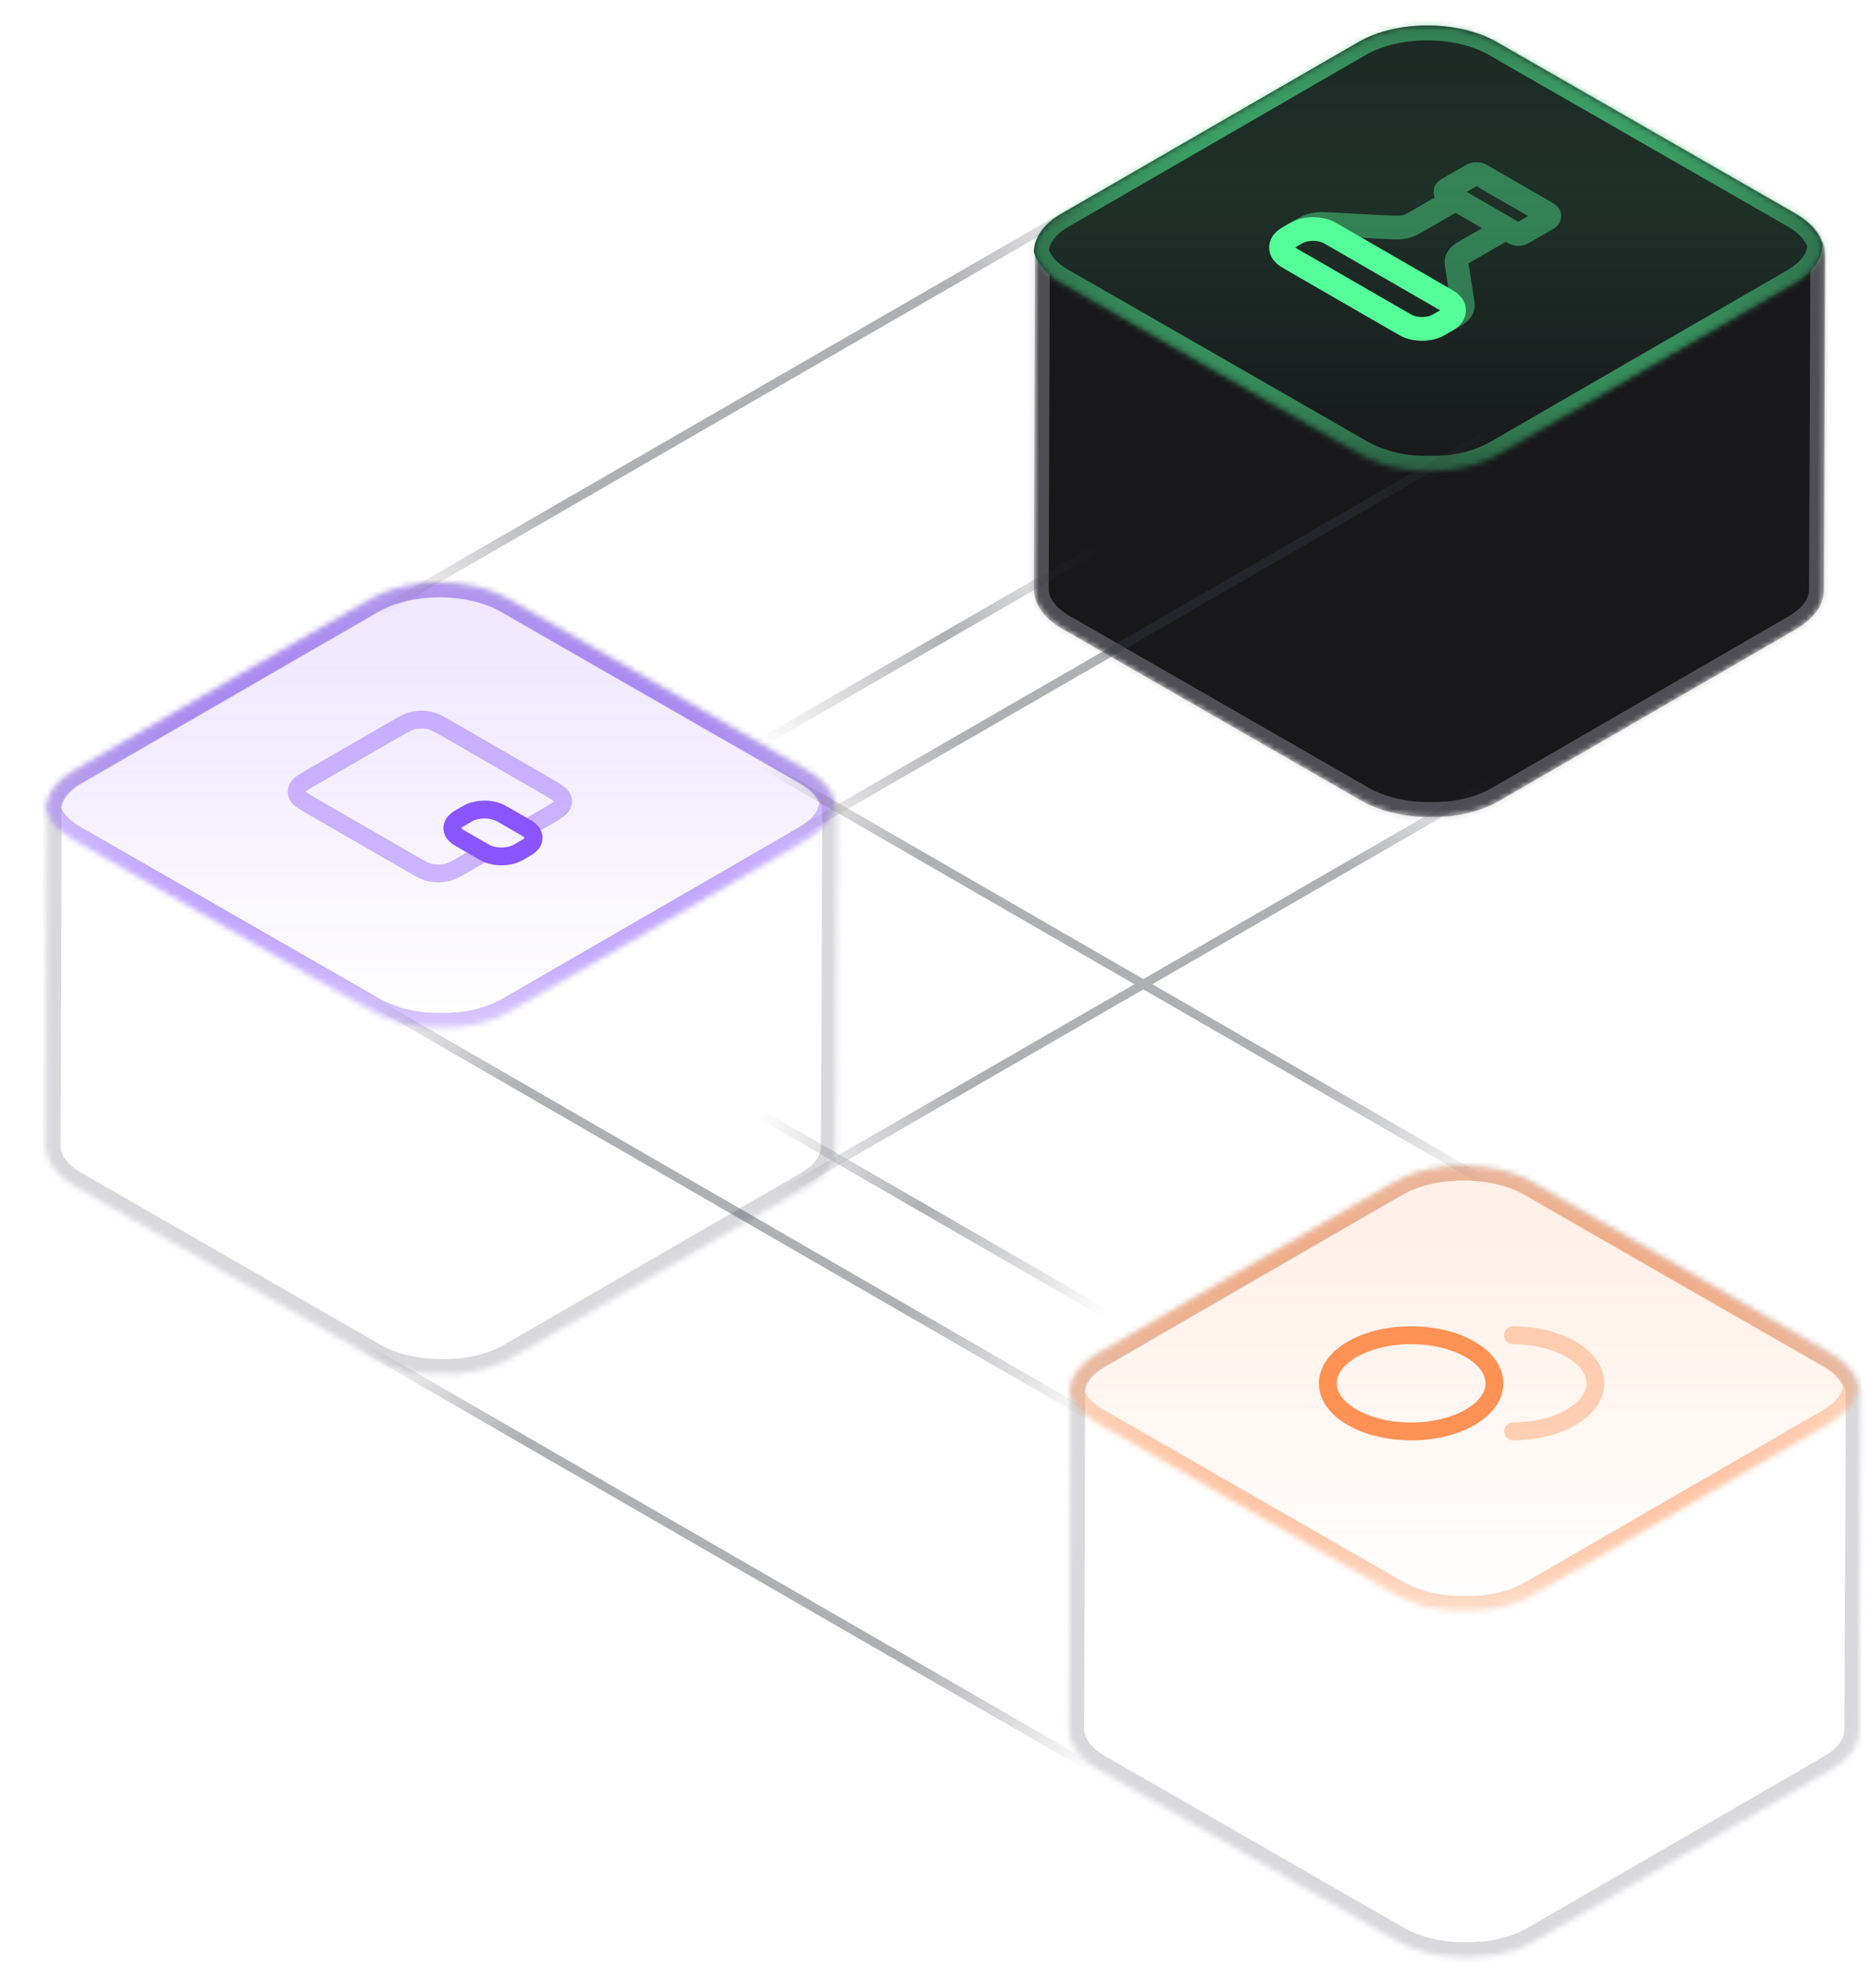 <svg width="333" height="355" viewBox="0 0 333 355" fill="none" xmlns="http://www.w3.org/2000/svg">
<g opacity="0.4">
<mask id="path-1-inside-1_434_122" fill="white">
<path d="M13.301 211.775C9.869 209.812 8.165 207.219 8.165 204.635L8.346 144.654C8.338 142.086 10.018 139.532 13.395 137.584L66.386 106.946C73.155 103.018 84.165 103.018 90.974 106.946L144.31 137.584C147.954 139.705 149.643 142.463 149.407 145.204C149.413 145.143 149.424 145.066 149.436 144.986C149.455 144.853 149.477 144.709 149.477 144.606L149.226 204.776V204.933C149.226 204.998 149.219 205.044 149.21 205.102C149.203 205.149 149.194 205.205 149.187 205.287C149.185 205.303 149.184 205.319 149.182 205.336L149.178 205.366L149.174 205.396C149.169 205.432 149.163 205.468 149.158 205.503C149.141 205.612 149.124 205.72 149.124 205.829C149.12 205.86 149.12 205.892 149.124 205.923C149.111 205.989 149.095 206.038 149.075 206.099C149.069 206.118 149.063 206.137 149.057 206.158L149.046 206.191C149.039 206.217 149.031 206.245 149.022 206.276C149.011 206.316 149.001 206.355 148.991 206.394C148.956 206.526 148.921 206.661 148.873 206.787C148.873 206.8 148.877 206.805 148.882 206.809C148.89 206.817 148.899 206.825 148.873 206.897C148.853 206.953 148.835 206.987 148.811 207.03C148.789 207.072 148.762 207.123 148.723 207.211C148.645 207.392 148.566 207.573 148.472 207.753C148.409 207.793 148.409 207.84 148.409 207.879C148.291 208.087 148.163 208.289 148.025 208.484L147.938 208.602L147.711 208.916L147.373 209.309L147.255 209.442C147.059 209.655 146.855 209.867 146.627 210.071L146.525 210.157L145.991 210.597C145.95 210.63 145.912 210.662 145.874 210.693C145.76 210.787 145.652 210.876 145.504 210.982C145.308 211.123 145.033 211.304 144.876 211.398C144.797 211.446 144.725 211.497 144.652 211.548C144.579 211.599 144.507 211.65 144.428 211.697L144.216 211.823L91.225 242.476C90.832 242.697 90.455 242.901 90.047 243.097L89.733 243.246C89.403 243.411 89.002 243.569 88.618 243.718L88.469 243.773C88.123 243.906 87.769 244.032 87.416 244.15L86.325 244.456L85.641 244.637C85.327 244.716 85.005 244.778 84.683 244.841C84.619 244.855 84.556 244.872 84.494 244.89C84.371 244.925 84.25 244.959 84.126 244.959H84.024C83.38 245.077 82.72 245.163 82.053 245.234H81.432L80.262 245.312H77.757L76.878 245.265H76.485L76.069 245.218C75.778 245.195 75.496 245.163 75.205 245.124C75.071 245.077 74.93 245.077 74.797 245.077L73.509 244.857L73.077 244.778C73.033 244.772 72.99 244.757 72.948 244.744C72.893 244.725 72.84 244.708 72.786 244.708C72.417 244.629 72.064 244.543 71.703 244.448L71.255 244.338L71.012 244.26L70.642 244.15C70.289 244.04 69.936 243.914 69.59 243.788L69.284 243.678L69.142 243.631L68.357 243.286L67.91 243.097C67.47 242.885 67.046 242.665 66.638 242.429L13.301 211.775Z"/>
</mask>
<path d="M13.301 211.775C9.869 209.812 8.165 207.219 8.165 204.635L8.346 144.654C8.338 142.086 10.018 139.532 13.395 137.584L66.386 106.946C73.155 103.018 84.165 103.018 90.974 106.946L144.31 137.584C147.954 139.705 149.643 142.463 149.407 145.204C149.413 145.143 149.424 145.066 149.436 144.986C149.455 144.853 149.477 144.709 149.477 144.606L149.226 204.776V204.933C149.226 204.998 149.219 205.044 149.21 205.102C149.203 205.149 149.194 205.205 149.187 205.287C149.185 205.303 149.184 205.319 149.182 205.336L149.178 205.366L149.174 205.396C149.169 205.432 149.163 205.468 149.158 205.503C149.141 205.612 149.124 205.72 149.124 205.829C149.12 205.86 149.12 205.892 149.124 205.923C149.111 205.989 149.095 206.038 149.075 206.099C149.069 206.118 149.063 206.137 149.057 206.158L149.046 206.191C149.039 206.217 149.031 206.245 149.022 206.276C149.011 206.316 149.001 206.355 148.991 206.394C148.956 206.526 148.921 206.661 148.873 206.787C148.873 206.8 148.877 206.805 148.882 206.809C148.89 206.817 148.899 206.825 148.873 206.897C148.853 206.953 148.835 206.987 148.811 207.03C148.789 207.072 148.762 207.123 148.723 207.211C148.645 207.392 148.566 207.573 148.472 207.753C148.409 207.793 148.409 207.84 148.409 207.879C148.291 208.087 148.163 208.289 148.025 208.484L147.938 208.602L147.711 208.916L147.373 209.309L147.255 209.442C147.059 209.655 146.855 209.867 146.627 210.071L146.525 210.157L145.991 210.597C145.95 210.63 145.912 210.662 145.874 210.693C145.76 210.787 145.652 210.876 145.504 210.982C145.308 211.123 145.033 211.304 144.876 211.398C144.797 211.446 144.725 211.497 144.652 211.548C144.579 211.599 144.507 211.65 144.428 211.697L144.216 211.823L91.225 242.476C90.832 242.697 90.455 242.901 90.047 243.097L89.733 243.246C89.403 243.411 89.002 243.569 88.618 243.718L88.469 243.773C88.123 243.906 87.769 244.032 87.416 244.15L86.325 244.456L85.641 244.637C85.327 244.716 85.005 244.778 84.683 244.841C84.619 244.855 84.556 244.872 84.494 244.89C84.371 244.925 84.25 244.959 84.126 244.959H84.024C83.38 245.077 82.72 245.163 82.053 245.234H81.432L80.262 245.312H77.757L76.878 245.265H76.485L76.069 245.218C75.778 245.195 75.496 245.163 75.205 245.124C75.071 245.077 74.93 245.077 74.797 245.077L73.509 244.857L73.077 244.778C73.033 244.772 72.99 244.757 72.948 244.744C72.893 244.725 72.84 244.708 72.786 244.708C72.417 244.629 72.064 244.543 71.703 244.448L71.255 244.338L71.012 244.26L70.642 244.15C70.289 244.04 69.936 243.914 69.59 243.788L69.284 243.678L69.142 243.631L68.357 243.286L67.91 243.097C67.47 242.885 67.046 242.665 66.638 242.429L13.301 211.775Z" stroke="#A0A0AB" stroke-width="5.312" mask="url(#path-1-inside-1_434_122)"/>
</g>
<mask id="path-2-inside-2_434_122" fill="white">
<path d="M13.065 149.963L66.402 180.589C66.81 180.825 67.234 181.045 67.674 181.249L68.122 181.445L68.907 181.791L69.048 181.838L69.355 181.948L70.407 182.309L70.752 182.45L70.996 182.529L71.443 182.639C71.805 182.733 72.158 182.819 72.527 182.898C72.621 182.898 72.716 182.953 72.818 182.969L73.249 183.047L74.168 183.204L74.537 183.267C74.671 183.267 74.812 183.267 74.946 183.314C75.236 183.314 75.519 183.385 75.81 183.408L76.226 183.455H76.618L77.498 183.503H77.938H79.72H80.003C80.396 183.503 80.788 183.503 81.173 183.424H81.652H81.793C82.461 183.353 83.121 183.267 83.764 183.149H83.867C84.055 183.149 84.236 183.071 84.424 183.031C84.746 182.969 85.068 182.906 85.382 182.827L86.065 182.647L86.961 182.395L87.157 182.34C87.51 182.223 87.864 182.097 88.209 181.963L88.359 181.908C88.743 181.759 89.144 181.602 89.474 181.429L89.788 181.28C90.196 181.092 90.589 180.888 90.966 180.668L143.957 150.041L144.169 149.916C144.326 149.814 144.459 149.712 144.616 149.617C144.774 149.523 145.048 149.343 145.245 149.201C145.441 149.06 145.567 148.942 145.732 148.816L146.266 148.377L146.368 148.29C146.595 148.086 146.8 147.874 146.996 147.662L147.114 147.529L147.451 147.136L147.679 146.822L147.765 146.704C147.904 146.509 148.032 146.307 148.15 146.099C148.15 146.099 148.15 146.013 148.213 145.974C148.307 145.793 148.386 145.612 148.464 145.432C148.543 145.251 148.574 145.228 148.614 145.118C148.653 145.008 148.614 145.047 148.614 145.008C148.676 144.843 148.716 144.67 148.763 144.497C148.81 144.325 148.841 144.262 148.865 144.144C148.861 144.113 148.861 144.081 148.865 144.05C148.865 143.869 148.912 143.688 148.928 143.508C148.943 143.327 148.967 143.272 148.967 143.154C148.425 141.113 146.792 139.142 144.051 137.571L90.714 106.945C83.906 103.018 72.896 103.018 66.127 106.945L13.136 137.571C9.885 139.409 8.22 141.906 8.165 144.411C8.715 146.445 10.34 148.4 13.065 149.963Z"/>
</mask>
<path d="M13.065 149.963L66.402 180.589C66.81 180.825 67.234 181.045 67.674 181.249L68.122 181.445L68.907 181.791L69.048 181.838L69.355 181.948L70.407 182.309L70.752 182.45L70.996 182.529L71.443 182.639C71.805 182.733 72.158 182.819 72.527 182.898C72.621 182.898 72.716 182.953 72.818 182.969L73.249 183.047L74.168 183.204L74.537 183.267C74.671 183.267 74.812 183.267 74.946 183.314C75.236 183.314 75.519 183.385 75.81 183.408L76.226 183.455H76.618L77.498 183.503H77.938H79.72H80.003C80.396 183.503 80.788 183.503 81.173 183.424H81.652H81.793C82.461 183.353 83.121 183.267 83.764 183.149H83.867C84.055 183.149 84.236 183.071 84.424 183.031C84.746 182.969 85.068 182.906 85.382 182.827L86.065 182.647L86.961 182.395L87.157 182.34C87.51 182.223 87.864 182.097 88.209 181.963L88.359 181.908C88.743 181.759 89.144 181.602 89.474 181.429L89.788 181.28C90.196 181.092 90.589 180.888 90.966 180.668L143.957 150.041L144.169 149.916C144.326 149.814 144.459 149.712 144.616 149.617C144.774 149.523 145.048 149.343 145.245 149.201C145.441 149.06 145.567 148.942 145.732 148.816L146.266 148.377L146.368 148.29C146.595 148.086 146.8 147.874 146.996 147.662L147.114 147.529L147.451 147.136L147.679 146.822L147.765 146.704C147.904 146.509 148.032 146.307 148.15 146.099C148.15 146.099 148.15 146.013 148.213 145.974C148.307 145.793 148.386 145.612 148.464 145.432C148.543 145.251 148.574 145.228 148.614 145.118C148.653 145.008 148.614 145.047 148.614 145.008C148.676 144.843 148.716 144.67 148.763 144.497C148.81 144.325 148.841 144.262 148.865 144.144C148.861 144.113 148.861 144.081 148.865 144.05C148.865 143.869 148.912 143.688 148.928 143.508C148.943 143.327 148.967 143.272 148.967 143.154C148.425 141.113 146.792 139.142 144.051 137.571L90.714 106.945C83.906 103.018 72.896 103.018 66.127 106.945L13.136 137.571C9.885 139.409 8.22 141.906 8.165 144.411C8.715 146.445 10.34 148.4 13.065 149.963Z" fill="url(#paint0_linear_434_122)" fill-opacity="0.15" stroke="url(#paint1_radial_434_122)" stroke-width="5.312" mask="url(#path-2-inside-2_434_122)"/>
<g clip-path="url(#clip0_434_122)">
<path opacity="0.4" d="M94.036 147.868L97.491 145.873C99.174 144.901 100.016 144.415 100.331 143.855C100.609 143.362 100.609 142.832 100.331 142.339C100.016 141.779 99.174 141.293 97.491 140.321L80.062 130.259C78.379 129.287 77.537 128.802 76.567 128.62C75.713 128.46 74.794 128.46 73.94 128.62C72.97 128.802 72.129 129.287 70.445 130.259L56.021 138.586C54.338 139.558 53.496 140.044 53.181 140.604C52.904 141.097 52.904 141.628 53.181 142.12C53.496 142.68 54.338 143.166 56.021 144.138L73.451 154.2C75.134 155.172 75.975 155.657 76.945 155.839C77.799 156 78.719 156 79.572 155.839C80.542 155.657 81.384 155.172 83.067 154.2L86.523 152.205" stroke="#8A54FE" stroke-width="3.188" stroke-linecap="round" stroke-linejoin="round"/>
<path d="M85.771 151.771C86.47 152.174 86.819 152.376 87.167 152.51C88.596 153.061 90.46 153.061 91.889 152.51C92.237 152.376 92.586 152.174 93.284 151.771C93.982 151.368 94.331 151.167 94.564 150.966C95.519 150.141 95.519 149.065 94.564 148.24C94.331 148.039 93.982 147.837 93.284 147.434L90.279 145.699C89.581 145.296 89.232 145.095 88.884 144.96C87.455 144.409 85.591 144.409 84.162 144.96C83.814 145.095 83.465 145.296 82.766 145.699C82.068 146.102 81.719 146.304 81.487 146.505C80.532 147.33 80.532 148.406 81.487 149.231C81.719 149.432 82.068 149.633 82.766 150.036L85.771 151.771Z" stroke="#8A54FE" stroke-width="3.188" stroke-linecap="round" stroke-linejoin="round"/>
</g>
<mask id="path-5-inside-3_434_122" fill="white">
<path d="M189.736 112.325C186.304 110.362 184.6 107.769 184.6 105.185L184.781 45.204C184.773 42.636 186.453 40.082 189.83 38.134L242.821 7.496C249.59 3.568 260.6 3.568 267.409 7.496L320.745 38.134C324.389 40.255 326.078 43.013 325.842 45.754C325.848 45.693 325.859 45.617 325.871 45.536C325.89 45.403 325.912 45.259 325.912 45.156L325.661 105.326V105.483C325.661 105.548 325.654 105.594 325.645 105.651C325.638 105.699 325.629 105.755 325.622 105.837C325.621 105.853 325.619 105.869 325.617 105.886L325.613 105.916L325.609 105.946C325.604 105.982 325.599 106.018 325.593 106.053C325.576 106.162 325.559 106.27 325.559 106.379C325.555 106.41 325.555 106.442 325.559 106.473C325.546 106.539 325.53 106.588 325.51 106.649C325.504 106.668 325.498 106.687 325.492 106.708L325.481 106.741C325.474 106.767 325.466 106.795 325.457 106.826C325.446 106.866 325.436 106.905 325.426 106.944C325.391 107.076 325.356 107.211 325.308 107.337C325.308 107.35 325.312 107.355 325.317 107.359C325.325 107.367 325.334 107.375 325.308 107.447C325.288 107.503 325.27 107.537 325.247 107.58C325.224 107.622 325.197 107.673 325.159 107.761C325.08 107.942 325.001 108.123 324.907 108.303C324.844 108.343 324.844 108.39 324.844 108.429C324.726 108.637 324.598 108.839 324.46 109.034L324.373 109.152L324.146 109.466L323.808 109.859L323.69 109.992C323.494 110.204 323.29 110.417 323.062 110.621L322.96 110.707L322.426 111.147C322.385 111.18 322.347 111.212 322.309 111.243C322.195 111.337 322.087 111.426 321.939 111.532C321.743 111.673 321.468 111.854 321.311 111.948C321.232 111.996 321.16 112.047 321.087 112.098C321.014 112.149 320.942 112.2 320.863 112.247L320.651 112.373L267.66 143.026C267.267 143.247 266.89 143.451 266.482 143.647L266.168 143.796C265.838 143.961 265.437 144.119 265.053 144.268L264.904 144.323C264.558 144.456 264.205 144.582 263.851 144.7L262.76 145.006L262.076 145.187C261.762 145.266 261.44 145.328 261.118 145.391C261.054 145.404 260.991 145.422 260.929 145.44C260.806 145.475 260.685 145.509 260.561 145.509H260.459C259.815 145.627 259.155 145.713 258.488 145.784H257.867L256.697 145.862H254.192L253.313 145.815H252.92L252.504 145.768C252.213 145.745 251.931 145.713 251.64 145.674C251.506 145.627 251.365 145.627 251.232 145.627L249.944 145.407L249.512 145.328C249.468 145.322 249.425 145.307 249.383 145.294C249.328 145.275 249.275 145.258 249.221 145.258C248.852 145.179 248.499 145.093 248.138 144.998L247.69 144.888L247.447 144.81L247.077 144.7C246.724 144.59 246.371 144.464 246.025 144.338L245.719 144.228L245.578 144.181L244.792 143.836L244.345 143.647C243.905 143.435 243.481 143.215 243.073 142.979L189.736 112.325Z"/>
</mask>
<path d="M189.736 112.325C186.304 110.362 184.6 107.769 184.6 105.185L184.781 45.204C184.773 42.636 186.453 40.082 189.83 38.134L242.821 7.496C249.59 3.568 260.6 3.568 267.409 7.496L320.745 38.134C324.389 40.255 326.078 43.013 325.842 45.754C325.848 45.693 325.859 45.617 325.871 45.536C325.89 45.403 325.912 45.259 325.912 45.156L325.661 105.326V105.483C325.661 105.548 325.654 105.594 325.645 105.651C325.638 105.699 325.629 105.755 325.622 105.837C325.621 105.853 325.619 105.869 325.617 105.886L325.613 105.916L325.609 105.946C325.604 105.982 325.599 106.018 325.593 106.053C325.576 106.162 325.559 106.27 325.559 106.379C325.555 106.41 325.555 106.442 325.559 106.473C325.546 106.539 325.53 106.588 325.51 106.649C325.504 106.668 325.498 106.687 325.492 106.708L325.481 106.741C325.474 106.767 325.466 106.795 325.457 106.826C325.446 106.866 325.436 106.905 325.426 106.944C325.391 107.076 325.356 107.211 325.308 107.337C325.308 107.35 325.312 107.355 325.317 107.359C325.325 107.367 325.334 107.375 325.308 107.447C325.288 107.503 325.27 107.537 325.247 107.58C325.224 107.622 325.197 107.673 325.159 107.761C325.08 107.942 325.001 108.123 324.907 108.303C324.844 108.343 324.844 108.39 324.844 108.429C324.726 108.637 324.598 108.839 324.46 109.034L324.373 109.152L324.146 109.466L323.808 109.859L323.69 109.992C323.494 110.204 323.29 110.417 323.062 110.621L322.96 110.707L322.426 111.147C322.385 111.18 322.347 111.212 322.309 111.243C322.195 111.337 322.087 111.426 321.939 111.532C321.743 111.673 321.468 111.854 321.311 111.948C321.232 111.996 321.16 112.047 321.087 112.098C321.014 112.149 320.942 112.2 320.863 112.247L320.651 112.373L267.66 143.026C267.267 143.247 266.89 143.451 266.482 143.647L266.168 143.796C265.838 143.961 265.437 144.119 265.053 144.268L264.904 144.323C264.558 144.456 264.205 144.582 263.851 144.7L262.76 145.006L262.076 145.187C261.762 145.266 261.44 145.328 261.118 145.391C261.054 145.404 260.991 145.422 260.929 145.44C260.806 145.475 260.685 145.509 260.561 145.509H260.459C259.815 145.627 259.155 145.713 258.488 145.784H257.867L256.697 145.862H254.192L253.313 145.815H252.92L252.504 145.768C252.213 145.745 251.931 145.713 251.64 145.674C251.506 145.627 251.365 145.627 251.232 145.627L249.944 145.407L249.512 145.328C249.468 145.322 249.425 145.307 249.383 145.294C249.328 145.275 249.275 145.258 249.221 145.258C248.852 145.179 248.499 145.093 248.138 144.998L247.69 144.888L247.447 144.81L247.077 144.7C246.724 144.59 246.371 144.464 246.025 144.338L245.719 144.228L245.578 144.181L244.792 143.836L244.345 143.647C243.905 143.435 243.481 143.215 243.073 142.979L189.736 112.325Z" fill="#18181B" stroke="#A0A0AB" stroke-opacity="0.4" stroke-width="5.312" mask="url(#path-5-inside-3_434_122)"/>
<mask id="path-6-inside-4_434_122" fill="white">
<path d="M189.5 50.513L242.837 81.139C243.245 81.375 243.669 81.595 244.109 81.799L244.557 81.995L245.342 82.341L245.483 82.388L245.79 82.498L246.842 82.859L247.187 83L247.431 83.079L247.878 83.189C248.24 83.283 248.593 83.369 248.962 83.448C249.056 83.448 249.151 83.503 249.253 83.519L249.685 83.597L250.603 83.754L250.972 83.817C251.106 83.817 251.247 83.817 251.381 83.864C251.671 83.864 251.954 83.935 252.245 83.958L252.661 84.005H253.053L253.933 84.052H254.373H256.155H256.438C256.831 84.052 257.223 84.052 257.608 83.974H258.087H258.229C258.896 83.903 259.556 83.817 260.2 83.699H260.302C260.49 83.699 260.671 83.621 260.859 83.581C261.181 83.519 261.503 83.456 261.817 83.377L262.501 83.197L263.396 82.945L263.592 82.89C263.945 82.772 264.299 82.647 264.644 82.513L264.794 82.458C265.178 82.309 265.579 82.152 265.909 81.979L266.223 81.83C266.631 81.642 267.024 81.438 267.401 81.218L320.392 50.591L320.604 50.466C320.761 50.364 320.894 50.262 321.052 50.167C321.209 50.073 321.483 49.892 321.68 49.751C321.876 49.61 322.002 49.492 322.167 49.366L322.701 48.927L322.803 48.84C323.03 48.636 323.235 48.424 323.431 48.212L323.549 48.078L323.886 47.686L324.114 47.372L324.201 47.254C324.339 47.059 324.467 46.857 324.585 46.649C324.585 46.649 324.585 46.563 324.648 46.524C324.742 46.343 324.821 46.162 324.899 45.982C324.978 45.801 325.009 45.778 325.049 45.668C325.088 45.558 325.049 45.597 325.049 45.558C325.111 45.393 325.151 45.22 325.198 45.047C325.245 44.874 325.276 44.812 325.3 44.694C325.296 44.663 325.296 44.631 325.3 44.6C325.3 44.419 325.347 44.238 325.363 44.058C325.378 43.877 325.402 43.822 325.402 43.704C324.86 41.663 323.227 39.692 320.486 38.121L267.149 7.495C260.341 3.568 249.331 3.568 242.562 7.495L189.571 38.121C186.32 39.959 184.655 42.456 184.6 44.961C185.15 46.995 186.775 48.95 189.5 50.513Z"/>
</mask>
<path d="M189.5 50.513L242.837 81.139C243.245 81.375 243.669 81.595 244.109 81.799L244.557 81.995L245.342 82.341L245.483 82.388L245.79 82.498L246.842 82.859L247.187 83L247.431 83.079L247.878 83.189C248.24 83.283 248.593 83.369 248.962 83.448C249.056 83.448 249.151 83.503 249.253 83.519L249.685 83.597L250.603 83.754L250.972 83.817C251.106 83.817 251.247 83.817 251.381 83.864C251.671 83.864 251.954 83.935 252.245 83.958L252.661 84.005H253.053L253.933 84.052H254.373H256.155H256.438C256.831 84.052 257.223 84.052 257.608 83.974H258.087H258.229C258.896 83.903 259.556 83.817 260.2 83.699H260.302C260.49 83.699 260.671 83.621 260.859 83.581C261.181 83.519 261.503 83.456 261.817 83.377L262.501 83.197L263.396 82.945L263.592 82.89C263.945 82.772 264.299 82.647 264.644 82.513L264.794 82.458C265.178 82.309 265.579 82.152 265.909 81.979L266.223 81.83C266.631 81.642 267.024 81.438 267.401 81.218L320.392 50.591L320.604 50.466C320.761 50.364 320.894 50.262 321.052 50.167C321.209 50.073 321.483 49.892 321.68 49.751C321.876 49.61 322.002 49.492 322.167 49.366L322.701 48.927L322.803 48.84C323.03 48.636 323.235 48.424 323.431 48.212L323.549 48.078L323.886 47.686L324.114 47.372L324.201 47.254C324.339 47.059 324.467 46.857 324.585 46.649C324.585 46.649 324.585 46.563 324.648 46.524C324.742 46.343 324.821 46.162 324.899 45.982C324.978 45.801 325.009 45.778 325.049 45.668C325.088 45.558 325.049 45.597 325.049 45.558C325.111 45.393 325.151 45.22 325.198 45.047C325.245 44.874 325.276 44.812 325.3 44.694C325.296 44.663 325.296 44.631 325.3 44.6C325.3 44.419 325.347 44.238 325.363 44.058C325.378 43.877 325.402 43.822 325.402 43.704C324.86 41.663 323.227 39.692 320.486 38.121L267.149 7.495C260.341 3.568 249.331 3.568 242.562 7.495L189.571 38.121C186.32 39.959 184.655 42.456 184.6 44.961C185.15 46.995 186.775 48.95 189.5 50.513Z" fill="#18181B"/>
<path d="M189.5 50.513L242.837 81.139C243.245 81.375 243.669 81.595 244.109 81.799L244.557 81.995L245.342 82.341L245.483 82.388L245.79 82.498L246.842 82.859L247.187 83L247.431 83.079L247.878 83.189C248.24 83.283 248.593 83.369 248.962 83.448C249.056 83.448 249.151 83.503 249.253 83.519L249.685 83.597L250.603 83.754L250.972 83.817C251.106 83.817 251.247 83.817 251.381 83.864C251.671 83.864 251.954 83.935 252.245 83.958L252.661 84.005H253.053L253.933 84.052H254.373H256.155H256.438C256.831 84.052 257.223 84.052 257.608 83.974H258.087H258.229C258.896 83.903 259.556 83.817 260.2 83.699H260.302C260.49 83.699 260.671 83.621 260.859 83.581C261.181 83.519 261.503 83.456 261.817 83.377L262.501 83.197L263.396 82.945L263.592 82.89C263.945 82.772 264.299 82.647 264.644 82.513L264.794 82.458C265.178 82.309 265.579 82.152 265.909 81.979L266.223 81.83C266.631 81.642 267.024 81.438 267.401 81.218L320.392 50.591L320.604 50.466C320.761 50.364 320.894 50.262 321.052 50.167C321.209 50.073 321.483 49.892 321.68 49.751C321.876 49.61 322.002 49.492 322.167 49.366L322.701 48.927L322.803 48.84C323.03 48.636 323.235 48.424 323.431 48.212L323.549 48.078L323.886 47.686L324.114 47.372L324.201 47.254C324.339 47.059 324.467 46.857 324.585 46.649C324.585 46.649 324.585 46.563 324.648 46.524C324.742 46.343 324.821 46.162 324.899 45.982C324.978 45.801 325.009 45.778 325.049 45.668C325.088 45.558 325.049 45.597 325.049 45.558C325.111 45.393 325.151 45.22 325.198 45.047C325.245 44.874 325.276 44.812 325.3 44.694C325.296 44.663 325.296 44.631 325.3 44.6C325.3 44.419 325.347 44.238 325.363 44.058C325.378 43.877 325.402 43.822 325.402 43.704C324.86 41.663 323.227 39.692 320.486 38.121L267.149 7.495C260.341 3.568 249.331 3.568 242.562 7.495L189.571 38.121C186.32 39.959 184.655 42.456 184.6 44.961C185.15 46.995 186.775 48.95 189.5 50.513Z" fill="url(#paint2_linear_434_122)" fill-opacity="0.15"/>
<path d="M189.5 50.513L242.837 81.139C243.245 81.375 243.669 81.595 244.109 81.799L244.557 81.995L245.342 82.341L245.483 82.388L245.79 82.498L246.842 82.859L247.187 83L247.431 83.079L247.878 83.189C248.24 83.283 248.593 83.369 248.962 83.448C249.056 83.448 249.151 83.503 249.253 83.519L249.685 83.597L250.603 83.754L250.972 83.817C251.106 83.817 251.247 83.817 251.381 83.864C251.671 83.864 251.954 83.935 252.245 83.958L252.661 84.005H253.053L253.933 84.052H254.373H256.155H256.438C256.831 84.052 257.223 84.052 257.608 83.974H258.087H258.229C258.896 83.903 259.556 83.817 260.2 83.699H260.302C260.49 83.699 260.671 83.621 260.859 83.581C261.181 83.519 261.503 83.456 261.817 83.377L262.501 83.197L263.396 82.945L263.592 82.89C263.945 82.772 264.299 82.647 264.644 82.513L264.794 82.458C265.178 82.309 265.579 82.152 265.909 81.979L266.223 81.83C266.631 81.642 267.024 81.438 267.401 81.218L320.392 50.591L320.604 50.466C320.761 50.364 320.894 50.262 321.052 50.167C321.209 50.073 321.483 49.892 321.68 49.751C321.876 49.61 322.002 49.492 322.167 49.366L322.701 48.927L322.803 48.84C323.03 48.636 323.235 48.424 323.431 48.212L323.549 48.078L323.886 47.686L324.114 47.372L324.201 47.254C324.339 47.059 324.467 46.857 324.585 46.649C324.585 46.649 324.585 46.563 324.648 46.524C324.742 46.343 324.821 46.162 324.899 45.982C324.978 45.801 325.009 45.778 325.049 45.668C325.088 45.558 325.049 45.597 325.049 45.558C325.111 45.393 325.151 45.22 325.198 45.047C325.245 44.874 325.276 44.812 325.3 44.694C325.296 44.663 325.296 44.631 325.3 44.6C325.3 44.419 325.347 44.238 325.363 44.058C325.378 43.877 325.402 43.822 325.402 43.704C324.86 41.663 323.227 39.692 320.486 38.121L267.149 7.495C260.341 3.568 249.331 3.568 242.562 7.495L189.571 38.121C186.32 39.959 184.655 42.456 184.6 44.961C185.15 46.995 186.775 48.95 189.5 50.513Z" stroke="url(#paint3_radial_434_122)" stroke-width="5.312" mask="url(#path-6-inside-4_434_122)"/>
<g clip-path="url(#clip1_434_122)">
<path opacity="0.4" d="M259.885 35.562L253.154 39.447C252.33 39.923 251.918 40.161 251.434 40.322C251.005 40.465 250.535 40.563 250.047 40.612C249.497 40.667 248.917 40.637 247.756 40.576L237.62 40.044C236.46 39.983 235.88 39.953 235.329 40.008C234.841 40.057 234.372 40.155 233.943 40.297C233.458 40.459 233.046 40.696 232.222 41.172L231.772 41.432C230.097 42.399 229.26 42.883 228.946 43.44C228.67 43.93 228.67 44.459 228.946 44.949C229.26 45.507 230.097 45.99 231.772 46.957L249.118 56.971C250.793 57.938 251.631 58.422 252.597 58.603C253.446 58.762 254.361 58.762 255.211 58.603C256.176 58.422 257.014 57.938 258.689 56.971L259.139 56.711C259.963 56.236 260.375 55.998 260.654 55.718C260.901 55.47 261.071 55.199 261.156 54.918C261.252 54.6 261.199 54.265 261.094 53.595L260.172 47.743C260.067 47.074 260.014 46.739 260.11 46.421C260.195 46.139 260.364 45.868 260.612 45.62C260.891 45.341 261.303 45.103 262.126 44.627L268.857 40.741M258.838 34.957L269.904 41.346C270.323 41.587 270.532 41.708 270.774 41.754C270.986 41.794 271.215 41.794 271.427 41.754C271.669 41.708 271.878 41.587 272.297 41.346L275.886 39.274C276.304 39.032 276.514 38.911 276.592 38.772C276.661 38.649 276.661 38.517 276.592 38.395C276.514 38.255 276.304 38.134 275.886 37.893L264.82 31.504C264.401 31.263 264.192 31.142 263.95 31.096C263.738 31.057 263.509 31.057 263.297 31.096C263.055 31.142 262.846 31.263 262.427 31.504L258.838 33.576C258.42 33.818 258.21 33.939 258.132 34.078C258.063 34.201 258.063 34.333 258.132 34.455C258.21 34.595 258.42 34.716 258.838 34.957Z" stroke="#54FE98" stroke-width="4.23" stroke-linecap="round" stroke-linejoin="round"/>
<path d="M257.642 53.259L238.202 42.036C237.507 41.635 237.16 41.435 236.814 41.301C235.391 40.752 233.536 40.752 232.114 41.301C231.768 41.435 231.42 41.635 230.725 42.036C230.031 42.437 229.683 42.638 229.452 42.838C228.501 43.659 228.501 44.73 229.452 45.551C229.683 45.751 230.031 45.952 230.725 46.353L250.165 57.575C250.86 57.977 251.208 58.177 251.554 58.311C252.976 58.859 254.831 58.859 256.254 58.311C256.6 58.177 256.947 57.977 257.642 57.575C258.337 57.174 258.684 56.974 258.916 56.774C259.866 55.953 259.866 54.882 258.916 54.061C258.684 53.861 258.337 53.66 257.642 53.259Z" stroke="#54FE98" stroke-width="4.23" stroke-linecap="round" stroke-linejoin="round"/>
</g>
<g opacity="0.4">
<mask id="path-9-inside-5_434_122" fill="white">
<path d="M196.051 315.9C192.619 313.937 190.915 311.344 190.915 308.76L191.096 248.779C191.088 246.211 192.768 243.657 196.145 241.709L249.136 211.071C255.905 207.143 266.915 207.143 273.724 211.071L327.06 241.709C330.704 243.83 332.393 246.588 332.157 249.329C332.163 249.268 332.174 249.191 332.186 249.111C332.205 248.978 332.227 248.834 332.227 248.731L331.976 308.901V309.058C331.976 309.123 331.969 309.169 331.96 309.227C331.953 309.274 331.944 309.33 331.937 309.412C331.935 309.428 331.934 309.444 331.932 309.461L331.928 309.491L331.924 309.521C331.919 309.557 331.913 309.593 331.908 309.628C331.891 309.737 331.874 309.845 331.874 309.954C331.87 309.985 331.87 310.017 331.874 310.048C331.861 310.114 331.845 310.163 331.825 310.224C331.819 310.243 331.813 310.262 331.807 310.283L331.796 310.316C331.789 310.342 331.781 310.37 331.772 310.401C331.761 310.441 331.751 310.48 331.741 310.519C331.706 310.651 331.671 310.786 331.623 310.912C331.623 310.925 331.627 310.93 331.632 310.934C331.64 310.942 331.649 310.95 331.623 311.022C331.603 311.078 331.585 311.112 331.561 311.155C331.539 311.197 331.512 311.248 331.473 311.336C331.395 311.517 331.316 311.698 331.222 311.878C331.159 311.918 331.159 311.965 331.159 312.004C331.041 312.212 330.913 312.414 330.775 312.609L330.688 312.727L330.461 313.041L330.123 313.434L330.005 313.567C329.809 313.78 329.605 313.992 329.377 314.196L329.275 314.282L328.741 314.722C328.7 314.755 328.662 314.787 328.624 314.818C328.51 314.912 328.402 315.001 328.254 315.107C328.058 315.248 327.783 315.429 327.626 315.523C327.547 315.571 327.475 315.622 327.402 315.673C327.329 315.724 327.257 315.775 327.178 315.822L326.966 315.948L273.975 346.601C273.582 346.822 273.205 347.026 272.797 347.222L272.483 347.371C272.153 347.536 271.752 347.694 271.368 347.843L271.218 347.898C270.873 348.031 270.519 348.157 270.166 348.275L269.075 348.581L268.391 348.762C268.077 348.841 267.755 348.903 267.433 348.966C267.369 348.98 267.306 348.997 267.244 349.015C267.121 349.05 267 349.084 266.876 349.084H266.774C266.13 349.202 265.47 349.288 264.803 349.359H264.182L263.012 349.438H260.507L259.628 349.39H259.235L258.819 349.343C258.528 349.32 258.246 349.288 257.955 349.249C257.821 349.202 257.68 349.202 257.547 349.202L256.259 348.982L255.827 348.903C255.783 348.897 255.74 348.882 255.698 348.869C255.643 348.85 255.59 348.833 255.536 348.833C255.167 348.754 254.814 348.668 254.453 348.573L254.005 348.463L253.762 348.385L253.392 348.275C253.039 348.165 252.686 348.039 252.34 347.913L252.034 347.803L251.893 347.756L251.107 347.411L250.66 347.222C250.22 347.01 249.796 346.79 249.387 346.554L196.051 315.9Z"/>
</mask>
<path d="M196.051 315.9C192.619 313.937 190.915 311.344 190.915 308.76L191.096 248.779C191.088 246.211 192.768 243.657 196.145 241.709L249.136 211.071C255.905 207.143 266.915 207.143 273.724 211.071L327.06 241.709C330.704 243.83 332.393 246.588 332.157 249.329C332.163 249.268 332.174 249.191 332.186 249.111C332.205 248.978 332.227 248.834 332.227 248.731L331.976 308.901V309.058C331.976 309.123 331.969 309.169 331.96 309.227C331.953 309.274 331.944 309.33 331.937 309.412C331.935 309.428 331.934 309.444 331.932 309.461L331.928 309.491L331.924 309.521C331.919 309.557 331.913 309.593 331.908 309.628C331.891 309.737 331.874 309.845 331.874 309.954C331.87 309.985 331.87 310.017 331.874 310.048C331.861 310.114 331.845 310.163 331.825 310.224C331.819 310.243 331.813 310.262 331.807 310.283L331.796 310.316C331.789 310.342 331.781 310.37 331.772 310.401C331.761 310.441 331.751 310.48 331.741 310.519C331.706 310.651 331.671 310.786 331.623 310.912C331.623 310.925 331.627 310.93 331.632 310.934C331.64 310.942 331.649 310.95 331.623 311.022C331.603 311.078 331.585 311.112 331.561 311.155C331.539 311.197 331.512 311.248 331.473 311.336C331.395 311.517 331.316 311.698 331.222 311.878C331.159 311.918 331.159 311.965 331.159 312.004C331.041 312.212 330.913 312.414 330.775 312.609L330.688 312.727L330.461 313.041L330.123 313.434L330.005 313.567C329.809 313.78 329.605 313.992 329.377 314.196L329.275 314.282L328.741 314.722C328.7 314.755 328.662 314.787 328.624 314.818C328.51 314.912 328.402 315.001 328.254 315.107C328.058 315.248 327.783 315.429 327.626 315.523C327.547 315.571 327.475 315.622 327.402 315.673C327.329 315.724 327.257 315.775 327.178 315.822L326.966 315.948L273.975 346.601C273.582 346.822 273.205 347.026 272.797 347.222L272.483 347.371C272.153 347.536 271.752 347.694 271.368 347.843L271.218 347.898C270.873 348.031 270.519 348.157 270.166 348.275L269.075 348.581L268.391 348.762C268.077 348.841 267.755 348.903 267.433 348.966C267.369 348.98 267.306 348.997 267.244 349.015C267.121 349.05 267 349.084 266.876 349.084H266.774C266.13 349.202 265.47 349.288 264.803 349.359H264.182L263.012 349.438H260.507L259.628 349.39H259.235L258.819 349.343C258.528 349.32 258.246 349.288 257.955 349.249C257.821 349.202 257.68 349.202 257.547 349.202L256.259 348.982L255.827 348.903C255.783 348.897 255.74 348.882 255.698 348.869C255.643 348.85 255.59 348.833 255.536 348.833C255.167 348.754 254.814 348.668 254.453 348.573L254.005 348.463L253.762 348.385L253.392 348.275C253.039 348.165 252.686 348.039 252.34 347.913L252.034 347.803L251.893 347.756L251.107 347.411L250.66 347.222C250.22 347.01 249.796 346.79 249.387 346.554L196.051 315.9Z" stroke="#A0A0AB" stroke-width="5.312" mask="url(#path-9-inside-5_434_122)"/>
</g>
<mask id="path-10-inside-6_434_122" fill="white">
<path d="M195.815 254.088L249.152 284.714C249.56 284.95 249.984 285.17 250.424 285.374L250.872 285.57L251.657 285.916L251.798 285.963L252.105 286.073L253.157 286.434L253.502 286.575L253.746 286.654L254.193 286.764C254.555 286.858 254.908 286.944 255.277 287.023C255.371 287.023 255.466 287.078 255.568 287.094L256 287.172L256.918 287.329L257.287 287.392C257.421 287.392 257.562 287.392 257.696 287.439C257.986 287.439 258.269 287.51 258.56 287.533L258.976 287.58H259.368L260.248 287.628H260.688H262.47H262.753C263.146 287.628 263.538 287.628 263.923 287.549H264.402H264.543C265.211 287.478 265.871 287.392 266.515 287.274H266.617C266.805 287.274 266.986 287.196 267.174 287.156C267.496 287.094 267.818 287.031 268.132 286.952L268.815 286.772L269.711 286.52L269.907 286.465C270.26 286.348 270.614 286.222 270.959 286.088L271.108 286.033C271.493 285.884 271.894 285.727 272.224 285.554L272.538 285.405C272.946 285.217 273.339 285.013 273.716 284.793L326.707 254.166L326.919 254.041C327.076 253.939 327.209 253.837 327.366 253.742C327.524 253.648 327.798 253.468 327.995 253.326C328.191 253.185 328.317 253.067 328.482 252.941L329.016 252.502L329.118 252.415C329.345 252.211 329.55 251.999 329.746 251.787L329.864 251.654L330.201 251.261L330.429 250.947L330.515 250.829C330.654 250.634 330.782 250.432 330.9 250.224C330.9 250.224 330.9 250.138 330.963 250.099C331.057 249.918 331.136 249.737 331.214 249.557C331.293 249.376 331.324 249.353 331.364 249.243C331.403 249.133 331.364 249.172 331.364 249.133C331.426 248.968 331.466 248.795 331.513 248.622C331.56 248.45 331.591 248.387 331.615 248.269C331.611 248.238 331.611 248.206 331.615 248.175C331.615 247.994 331.662 247.813 331.678 247.633C331.693 247.452 331.717 247.397 331.717 247.279C331.175 245.238 329.542 243.267 326.801 241.696L273.464 211.07C266.656 207.143 255.646 207.143 248.877 211.07L195.886 241.696C192.635 243.534 190.97 246.031 190.915 248.536C191.465 250.57 193.09 252.525 195.815 254.088Z"/>
</mask>
<path d="M195.815 254.088L249.152 284.714C249.56 284.95 249.984 285.17 250.424 285.374L250.872 285.57L251.657 285.916L251.798 285.963L252.105 286.073L253.157 286.434L253.502 286.575L253.746 286.654L254.193 286.764C254.555 286.858 254.908 286.944 255.277 287.023C255.371 287.023 255.466 287.078 255.568 287.094L256 287.172L256.918 287.329L257.287 287.392C257.421 287.392 257.562 287.392 257.696 287.439C257.986 287.439 258.269 287.51 258.56 287.533L258.976 287.58H259.368L260.248 287.628H260.688H262.47H262.753C263.146 287.628 263.538 287.628 263.923 287.549H264.402H264.543C265.211 287.478 265.871 287.392 266.515 287.274H266.617C266.805 287.274 266.986 287.196 267.174 287.156C267.496 287.094 267.818 287.031 268.132 286.952L268.815 286.772L269.711 286.52L269.907 286.465C270.26 286.348 270.614 286.222 270.959 286.088L271.108 286.033C271.493 285.884 271.894 285.727 272.224 285.554L272.538 285.405C272.946 285.217 273.339 285.013 273.716 284.793L326.707 254.166L326.919 254.041C327.076 253.939 327.209 253.837 327.366 253.742C327.524 253.648 327.798 253.468 327.995 253.326C328.191 253.185 328.317 253.067 328.482 252.941L329.016 252.502L329.118 252.415C329.345 252.211 329.55 251.999 329.746 251.787L329.864 251.654L330.201 251.261L330.429 250.947L330.515 250.829C330.654 250.634 330.782 250.432 330.9 250.224C330.9 250.224 330.9 250.138 330.963 250.099C331.057 249.918 331.136 249.737 331.214 249.557C331.293 249.376 331.324 249.353 331.364 249.243C331.403 249.133 331.364 249.172 331.364 249.133C331.426 248.968 331.466 248.795 331.513 248.622C331.56 248.45 331.591 248.387 331.615 248.269C331.611 248.238 331.611 248.206 331.615 248.175C331.615 247.994 331.662 247.813 331.678 247.633C331.693 247.452 331.717 247.397 331.717 247.279C331.175 245.238 329.542 243.267 326.801 241.696L273.464 211.07C266.656 207.143 255.646 207.143 248.877 211.07L195.886 241.696C192.635 243.534 190.97 246.031 190.915 248.536C191.465 250.57 193.09 252.525 195.815 254.088Z" fill="url(#paint4_linear_434_122)" fill-opacity="0.15" stroke="url(#paint5_radial_434_122)" stroke-width="5.312" mask="url(#path-10-inside-6_434_122)"/>
<g clip-path="url(#clip2_434_122)">
<path opacity="0.4" d="M270.145 238.42C273.901 238.442 277.645 239.28 280.511 240.934C286.32 244.288 286.32 249.725 280.511 253.079C277.645 254.733 273.901 255.571 270.145 255.593" stroke="#FE9154" stroke-width="3.188" stroke-linecap="round" stroke-linejoin="round"/>
<path d="M241.444 253.079C247.253 256.432 256.671 256.432 262.48 253.079C268.289 249.725 268.289 244.288 262.48 240.934C256.671 237.581 247.253 237.581 241.444 240.934C235.635 244.288 235.635 249.725 241.444 253.079Z" stroke="#FE9154" stroke-width="3.188" stroke-linecap="round" stroke-linejoin="round"/>
</g>
<g opacity="0.4">
<line x1="8.039" y1="145.087" x2="260.741" y2="290.986" stroke="url(#paint6_linear_434_122)" stroke-width="1.594" stroke-linecap="round"/>
<line x1="8.039" y1="207.775" x2="260.741" y2="353.673" stroke="url(#paint7_linear_434_122)" stroke-width="1.594" stroke-linecap="round"/>
<line x1="79.379" y1="103.708" x2="332.081" y2="249.606" stroke="url(#paint8_linear_434_122)" stroke-width="1.594" stroke-linecap="round"/>
<line x1="79.379" y1="166.396" x2="332.081" y2="312.294" stroke="url(#paint9_linear_434_122)" stroke-width="1.594" stroke-linecap="round"/>
<line x1="0.797" y1="-0.797" x2="292.593" y2="-0.797" transform="matrix(-0.866 0.5 0.5 0.866 326.423 43.379)" stroke="url(#paint10_linear_434_122)" stroke-width="1.594" stroke-linecap="round"/>
<line x1="0.797" y1="-0.797" x2="292.593" y2="-0.797" transform="matrix(-0.866 0.5 0.5 0.866 326.423 106.067)" stroke="url(#paint11_linear_434_122)" stroke-width="1.594" stroke-linecap="round"/>
<line x1="0.797" y1="-0.797" x2="292.593" y2="-0.797" transform="matrix(-0.866 0.5 0.5 0.866 255.083 2)" stroke="url(#paint12_linear_434_122)" stroke-width="1.594" stroke-linecap="round"/>
<line x1="0.797" y1="-0.797" x2="292.593" y2="-0.797" transform="matrix(-0.866 0.5 0.5 0.866 255.083 64.688)" stroke="url(#paint13_linear_434_122)" stroke-width="1.594" stroke-linecap="round"/>
</g>
<defs>
<linearGradient id="paint0_linear_434_122" x1="78.29" y1="98.156" x2="78.29" y2="183.687" gradientUnits="userSpaceOnUse">
<stop stop-color="#8A54FE"/>
<stop offset="0.42" stop-color="#8A54FE" stop-opacity="0.7"/>
<stop offset="1" stop-color="#8A54FE" stop-opacity="0"/>
</linearGradient>
<radialGradient id="paint1_radial_434_122" cx="0" cy="0" r="1" gradientUnits="userSpaceOnUse" gradientTransform="translate(78.566 141.453) rotate(90) scale(60.828 107.729)">
<stop stop-color="#8A54FE"/>
<stop offset="1" stop-color="#8A54FE" stop-opacity="0"/>
</radialGradient>
<linearGradient id="paint2_linear_434_122" x1="254.725" y1="-1.294" x2="254.725" y2="84.237" gradientUnits="userSpaceOnUse">
<stop stop-color="#54FE98" stop-opacity="0.45"/>
<stop offset="0.42" stop-color="#54FE98" stop-opacity="0.7"/>
<stop offset="1" stop-color="#54FE98" stop-opacity="0"/>
</linearGradient>
<radialGradient id="paint3_radial_434_122" cx="0" cy="0" r="1" gradientUnits="userSpaceOnUse" gradientTransform="translate(255.001 42.003) rotate(90) scale(60.828 107.729)">
<stop stop-color="#54FE98"/>
<stop offset="0.991" stop-color="#54FE98" stop-opacity="0"/>
</radialGradient>
<linearGradient id="paint4_linear_434_122" x1="261.04" y1="202.281" x2="261.04" y2="287.812" gradientUnits="userSpaceOnUse">
<stop stop-color="#FE9154"/>
<stop offset="0.42" stop-color="#FE9154" stop-opacity="0.7"/>
<stop offset="1" stop-color="#FE9154" stop-opacity="0"/>
</linearGradient>
<radialGradient id="paint5_radial_434_122" cx="0" cy="0" r="1" gradientUnits="userSpaceOnUse" gradientTransform="translate(261.316 245.578) rotate(90) scale(60.828 107.729)">
<stop stop-color="#FE9154"/>
<stop offset="1" stop-color="#FE9154" stop-opacity="0"/>
</radialGradient>
<linearGradient id="paint6_linear_434_122" x1="3.834" y1="144.855" x2="267.505" y2="296.129" gradientUnits="userSpaceOnUse">
<stop offset="0.227" stop-color="#383A41" stop-opacity="0"/>
<stop offset="0.336" stop-color="#383A41"/>
<stop offset="0.597" stop-color="#383A41"/>
<stop offset="0.722" stop-color="#383A41" stop-opacity="0"/>
</linearGradient>
<linearGradient id="paint7_linear_434_122" x1="3.834" y1="207.543" x2="267.505" y2="358.817" gradientUnits="userSpaceOnUse">
<stop offset="0.227" stop-color="#383A41" stop-opacity="0"/>
<stop offset="0.336" stop-color="#383A41"/>
<stop offset="0.597" stop-color="#383A41"/>
<stop offset="0.722" stop-color="#383A41" stop-opacity="0"/>
</linearGradient>
<linearGradient id="paint8_linear_434_122" x1="75.174" y1="103.476" x2="338.845" y2="254.75" gradientUnits="userSpaceOnUse">
<stop offset="0.227" stop-color="#383A41" stop-opacity="0"/>
<stop offset="0.336" stop-color="#383A41"/>
<stop offset="0.597" stop-color="#383A41"/>
<stop offset="0.722" stop-color="#383A41" stop-opacity="0"/>
</linearGradient>
<linearGradient id="paint9_linear_434_122" x1="75.174" y1="166.164" x2="338.845" y2="317.438" gradientUnits="userSpaceOnUse">
<stop offset="0.227" stop-color="#383A41" stop-opacity="0"/>
<stop offset="0.336" stop-color="#383A41"/>
<stop offset="0.461" stop-color="#383A41" stop-opacity="0"/>
</linearGradient>
<linearGradient id="paint10_linear_434_122" x1="-2.96" y1="1.104" x2="301.022" y2="0.276" gradientUnits="userSpaceOnUse">
<stop offset="0.227" stop-color="#383A41" stop-opacity="0"/>
<stop offset="0.336" stop-color="#383A41"/>
<stop offset="0.597" stop-color="#383A41"/>
<stop offset="0.722" stop-color="#383A41" stop-opacity="0"/>
</linearGradient>
<linearGradient id="paint11_linear_434_122" x1="-2.96" y1="1.104" x2="301.022" y2="0.276" gradientUnits="userSpaceOnUse">
<stop offset="0.227" stop-color="#383A41" stop-opacity="0"/>
<stop offset="0.336" stop-color="#383A41"/>
<stop offset="0.597" stop-color="#383A41"/>
<stop offset="0.722" stop-color="#383A41" stop-opacity="0"/>
</linearGradient>
<linearGradient id="paint12_linear_434_122" x1="-2.96" y1="1.104" x2="301.022" y2="0.276" gradientUnits="userSpaceOnUse">
<stop offset="0.227" stop-color="#383A41" stop-opacity="0"/>
<stop offset="0.336" stop-color="#383A41"/>
<stop offset="0.597" stop-color="#383A41"/>
<stop offset="0.722" stop-color="#383A41" stop-opacity="0"/>
</linearGradient>
<linearGradient id="paint13_linear_434_122" x1="-2.96" y1="1.104" x2="301.022" y2="0.276" gradientUnits="userSpaceOnUse">
<stop offset="0.227" stop-color="#383A41" stop-opacity="0"/>
<stop offset="0.336" stop-color="#383A41"/>
<stop offset="0.461" stop-color="#383A41" stop-opacity="0"/>
</linearGradient>
<clipPath id="clip0_434_122">
<rect width="41.639" height="41.639" fill="white" transform="matrix(0.866 0.5 -0.866 0.5 78.259 122.279)"/>
</clipPath>
<clipPath id="clip1_434_122">
<rect width="41.44" height="41.44" fill="white" transform="matrix(0.866 0.5 -0.866 0.5 255.399 22.613)"/>
</clipPath>
<clipPath id="clip2_434_122">
<rect width="41.641" height="41.641" fill="white" transform="matrix(0.866 0.5 -0.866 0.5 260.977 226.188)"/>
</clipPath>
</defs>
</svg>
